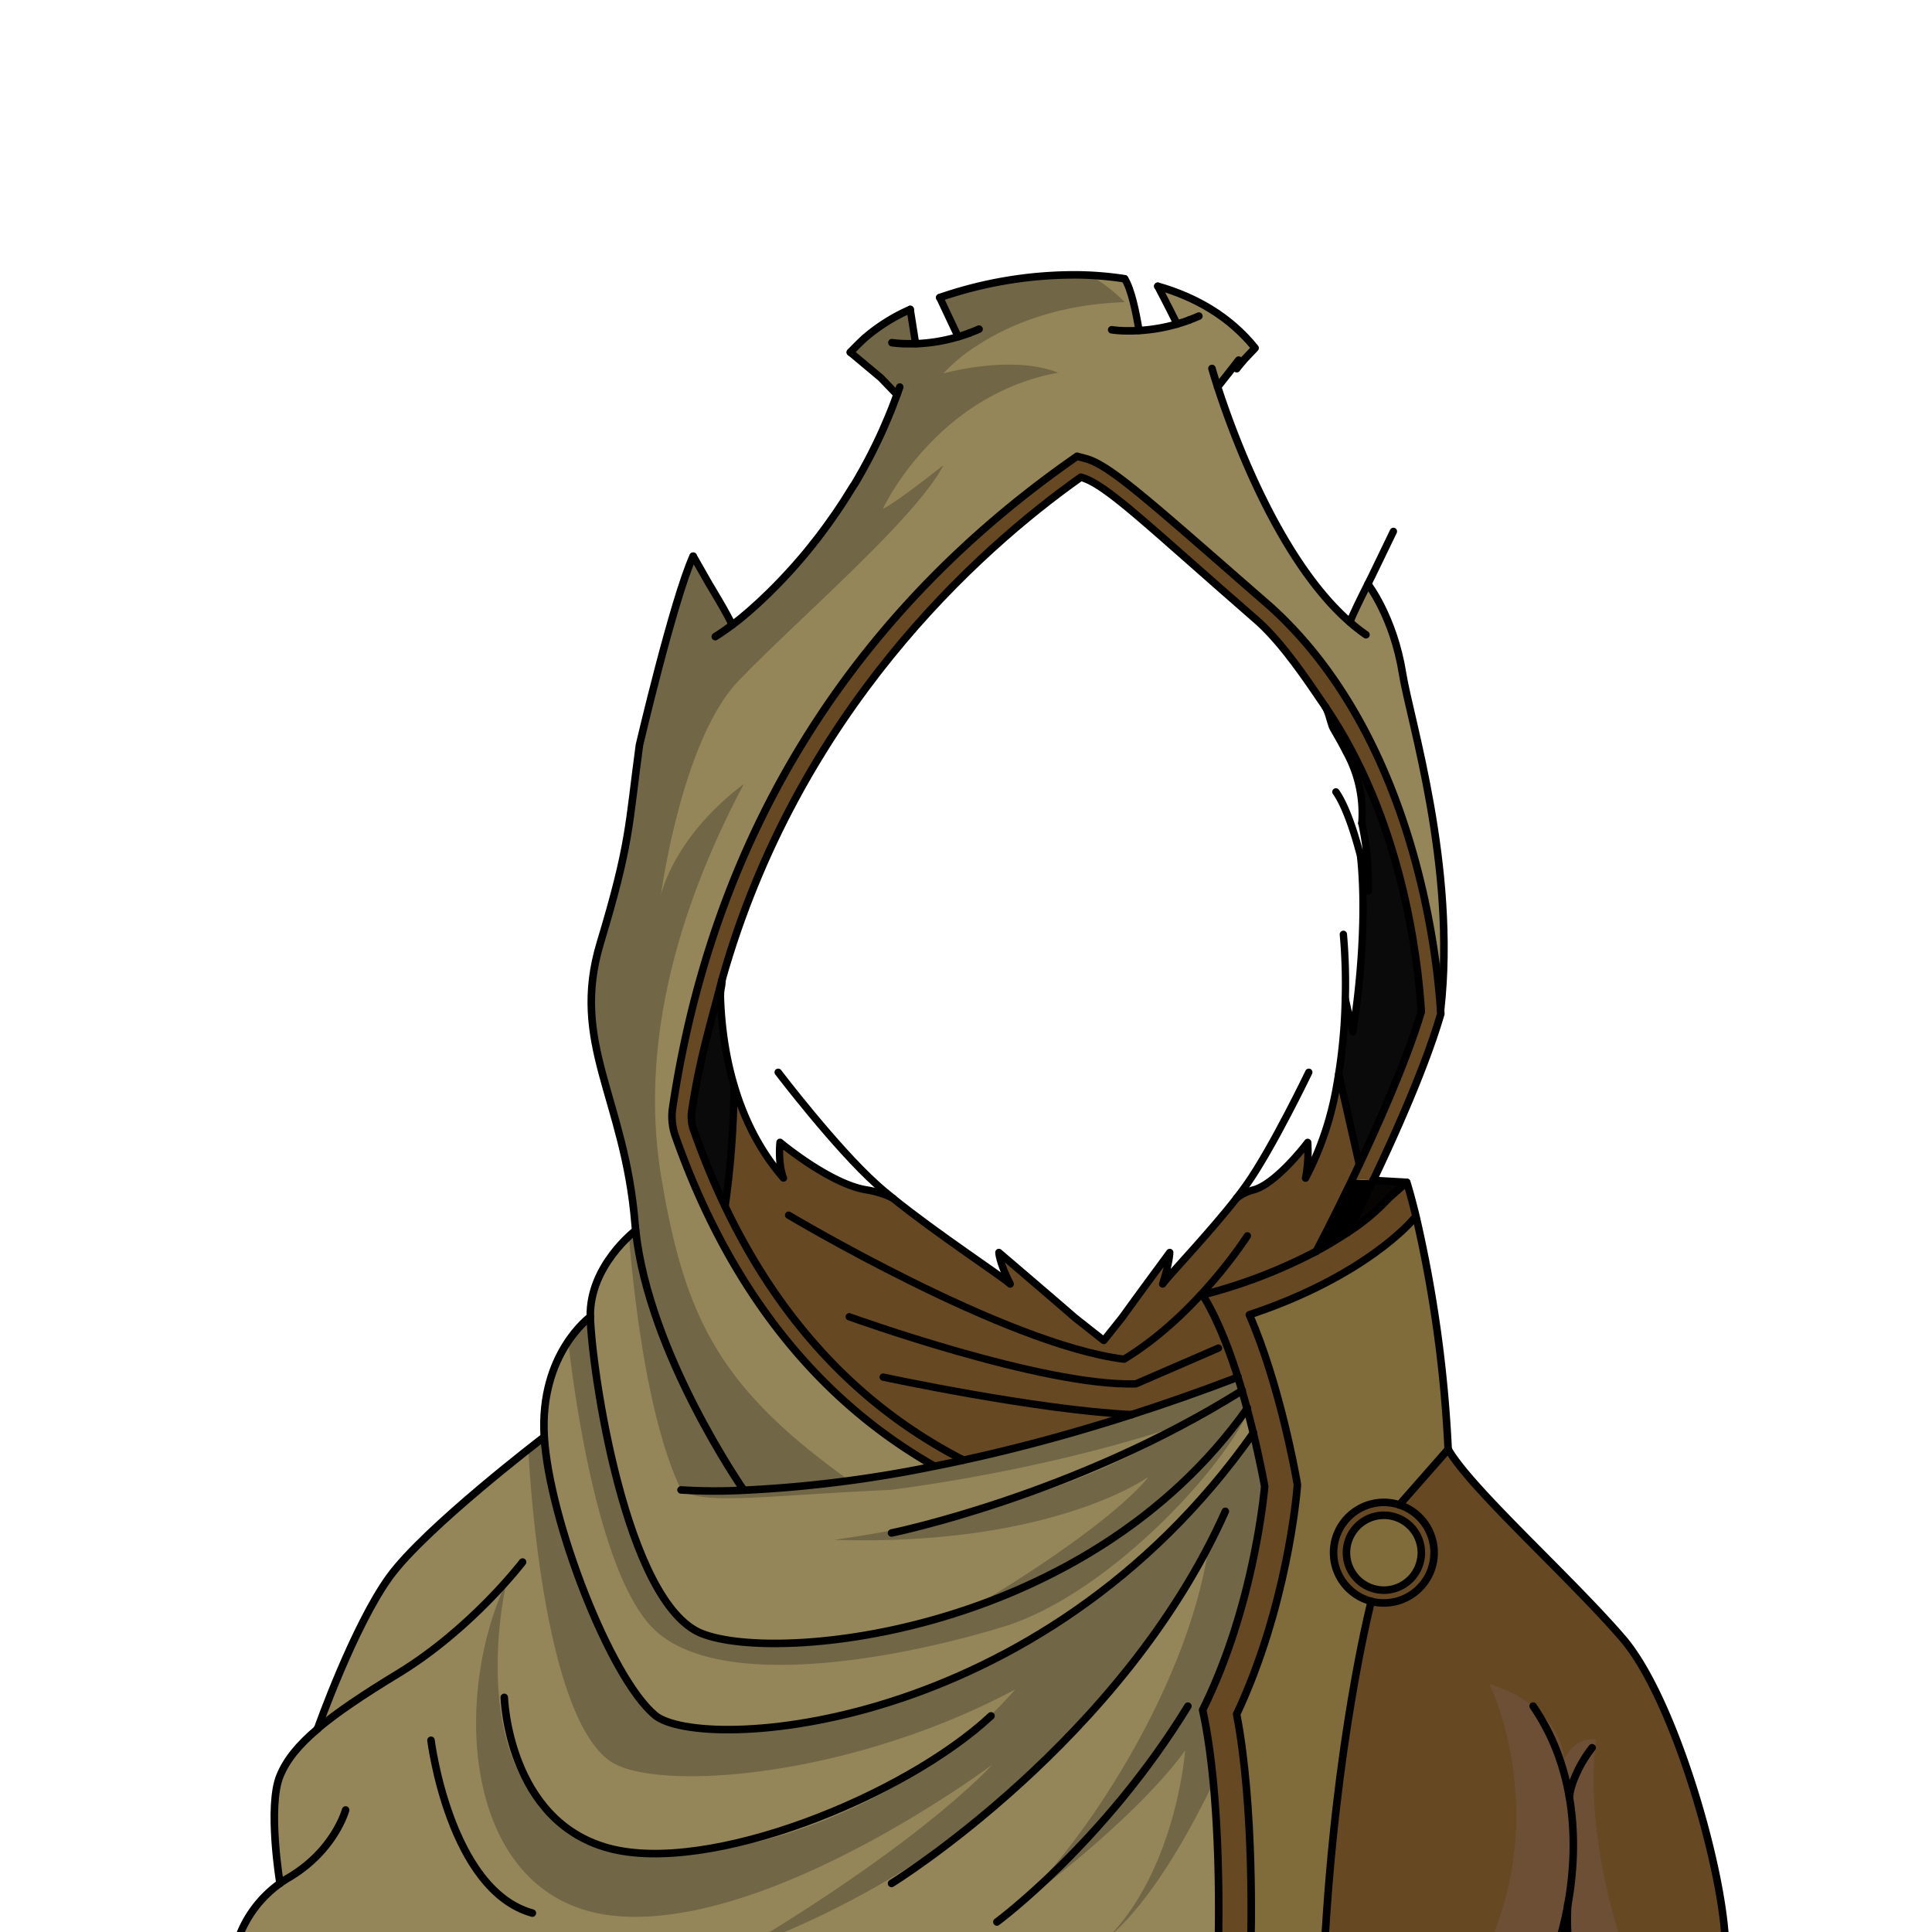 <svg xmlns="http://www.w3.org/2000/svg" viewBox="0 0 432 432">
  <defs>
    <style>.GUNDAN_JAPANESE_SEROW_OUTFIT_JAPANESE_SEROW_OUTFIT_29_cls-1{isolation:isolate;}.GUNDAN_JAPANESE_SEROW_OUTFIT_JAPANESE_SEROW_OUTFIT_29_cls-2{fill:#948659;}.GUNDAN_JAPANESE_SEROW_OUTFIT_JAPANESE_SEROW_OUTFIT_29_cls-3{fill:#664822;}.GUNDAN_JAPANESE_SEROW_OUTFIT_JAPANESE_SEROW_OUTFIT_29_cls-4{fill:#785b54;opacity:0.4;mix-blend-mode:multiply;}.GUNDAN_JAPANESE_SEROW_OUTFIT_JAPANESE_SEROW_OUTFIT_29_cls-5{fill:#070404;}.GUNDAN_JAPANESE_SEROW_OUTFIT_JAPANESE_SEROW_OUTFIT_29_cls-6{fill:#7f6c3a;}.GUNDAN_JAPANESE_SEROW_OUTFIT_JAPANESE_SEROW_OUTFIT_29_cls-7{fill:#0a0a0a;}.GUNDAN_JAPANESE_SEROW_OUTFIT_JAPANESE_SEROW_OUTFIT_29_cls-10,.GUNDAN_JAPANESE_SEROW_OUTFIT_JAPANESE_SEROW_OUTFIT_29_cls-8{opacity:0.5;}.GUNDAN_JAPANESE_SEROW_OUTFIT_JAPANESE_SEROW_OUTFIT_29_cls-10,.GUNDAN_JAPANESE_SEROW_OUTFIT_JAPANESE_SEROW_OUTFIT_29_cls-9{fill:#070707;}.GUNDAN_JAPANESE_SEROW_OUTFIT_JAPANESE_SEROW_OUTFIT_29_cls-11,.GUNDAN_JAPANESE_SEROW_OUTFIT_JAPANESE_SEROW_OUTFIT_29_cls-12{fill:none;stroke:#000;stroke-linecap:round;stroke-linejoin:round;}.GUNDAN_JAPANESE_SEROW_OUTFIT_JAPANESE_SEROW_OUTFIT_29_cls-11{stroke-width:1.69px;}.GUNDAN_JAPANESE_SEROW_OUTFIT_JAPANESE_SEROW_OUTFIT_29_cls-12{stroke-width:1.64px;}</style>
  </defs>
  <g class="GUNDAN_JAPANESE_SEROW_OUTFIT_JAPANESE_SEROW_OUTFIT_29_cls-1">
    <g id="outfit">
      <path d="M302.38,263.68l4.66.26c-2.17,4.58-4.18,8.62-5.74,11.71-2,1.32-4.31,2.75-7,4.19C294.41,279.62,298,272.9,302.38,263.68Z" />
      <path class="GUNDAN_JAPANESE_SEROW_OUTFIT_JAPANESE_SEROW_OUTFIT_29_cls-2" d="M322.12,225.92c-.83-13.06-6.12-61.16-37.75-90l-.07-.08c-26.82-23.36-35.93-31.77-41.47-33.28l-2-.55-1.67,1.18c-18.39,13-51.22,41-67.47,77.78-8.53,19.28-17.13,38.7-21.31,66.9A13,13,0,0,0,151,254a159.76,159.76,0,0,0,17.39,35.5,119.12,119.12,0,0,0,40.51,38.31c-7.36,1.46-14.07,2.55-20.09,3.35-9.15,1.23-16.72,1.79-22.54,2v-.07s-21.16-30.37-24.13-58c-.06-.53-.11-1.06-.15-1.58a109.69,109.69,0,0,0-2.52-15.89v0c-4.11-17.77-10.58-29.08-5.24-46.79,6.77-22.46,6.28-26.09,8.75-44.26,0,0,7.58-32.43,12-42.23l3.47,6.09.12.2c2.39,4,4,6.69,5.14,9.13l.37-.28.39-.3c.53-.41,1.1-.86,1.71-1.36l.3-.26,1.07-.9,1.12-1,1.18-1.07.36-.34c1.1-1,2.26-2.15,3.46-3.38l.67-.69q.27-.27.54-.57l.14-.14c.45-.48.91-1,1.38-1.49l1-1.09,1.28-1.46.25-.29c.77-.9,1.56-1.84,2.34-2.82.22-.26.43-.53.64-.81.57-.7,1.13-1.43,1.69-2.18.83-1.09,1.66-2.23,2.48-3.41.28-.38.55-.77.81-1.16q1.93-2.79,3.79-5.87c.32-.53.64-1.06,1-1.6q.63-1.06,1.23-2.16c.41-.74.81-1.48,1.21-2.23,1.09-2.07,2.15-4.22,3.15-6.44.15-.33.3-.66.44-1,.6-1.35,1.17-2.72,1.73-4.13l.45-1.18q.38-.94.72-1.92h0c-1.19-1.23-2.46-2.54-3.63-3.77l-6.81-5.7c1.2-1.25,2.26-2.29,3.14-3.11a40.44,40.44,0,0,1,10.26-6.47l1.21,7.67a38.25,38.25,0,0,0,9.51-1.56l-4.13-8.77a92.47,92.47,0,0,1,29.82-5.08c1.26,0,2.53,0,3.79.09a70.93,70.93,0,0,1,7.74.78h0c1.48,2.2,2.59,7.7,3.22,11.58a38.58,38.58,0,0,0,8.52-1.46c-2-4-4.18-8.2-4.33-8.48,8.45,2.44,16.09,6.82,21.76,13.76l-2.48,2.62c-1.05,1.25-1.63,2-1.63,2l.44-1.92c-1,1.39-2.87,3.74-4.72,6,3.42,10.56,13.69,38.77,29.59,52.61l0-.07c.94-2.27,2.2-4.85,4-8.43,0,0,5.74,7.38,7.75,20C315.25,160.9,325.73,193.83,322.12,225.92Z" />
      <path class="GUNDAN_JAPANESE_SEROW_OUTFIT_JAPANESE_SEROW_OUTFIT_29_cls-3" d="M385.84,435.66h-34.7v.46h-55c2.49-46.63,10.25-77.1,10.49-78a11.49,11.49,0,0,0,2.83.35,11.23,11.23,0,0,0,3.45-21.92l10.92-12.43c4.95,8.75,27.14,28.51,39,42.27S385.84,420,385.84,435.66Z" />
      <path class="GUNDAN_JAPANESE_SEROW_OUTFIT_JAPANESE_SEROW_OUTFIT_29_cls-4" d="M363,435.65H351.14v.46H332.39c14.59-31.39.67-59.53.67-59.53,16.51,5.12,16.7,16.85,16.7,16.85s2.12-5.12,7.08-4.46C354.71,407.2,359.76,426,363,435.65Z" />
      <path class="GUNDAN_JAPANESE_SEROW_OUTFIT_JAPANESE_SEROW_OUTFIT_29_cls-5" d="M314.56,264.37l-4,3.55a46.86,46.86,0,0,1-9.3,7.73c1.56-3.09,3.57-7.13,5.74-11.71Z" />
      <path class="GUNDAN_JAPANESE_SEROW_OUTFIT_JAPANESE_SEROW_OUTFIT_29_cls-6" d="M309.44,338.82a8.37,8.37,0,1,1-8.37,8.37A8.37,8.37,0,0,1,309.44,338.82Z" />
      <path class="GUNDAN_JAPANESE_SEROW_OUTFIT_JAPANESE_SEROW_OUTFIT_29_cls-3" d="M322.12,225.92l.05.77-.22.74c-3.35,11.21-9.63,25.42-14.91,36.51l-4.66-.26c5.36-11.18,12-26.05,15.43-37.48-.8-12.64-4.49-43.19-21.45-68.15l0-.06c-4-5.89-9.29-13.83-14.87-18.92-25.65-22.35-34.16-30.84-39.78-32.38-23.33,16.49-64.83,52.53-80.25,112.43h0c-2.54,9.86-5.05,17.86-6.75,29.33a8.69,8.69,0,0,0,.4,4.14q18.43,52.39,60.36,73.89c-2.24.49-4.41.95-6.54,1.36-26.49-15.09-46-39.9-57.9-73.81a13.08,13.08,0,0,1-.59-6.21c12.15-82,60.74-124.85,88.78-144.67l1.67-1.18,2,.54c5.54,1.52,14.65,9.92,41.47,33.29l.07.07C316,164.76,321.29,212.86,322.12,225.92Z" />
      <path class="GUNDAN_JAPANESE_SEROW_OUTFIT_JAPANESE_SEROW_OUTFIT_29_cls-3" d="M309.44,338.82a8.37,8.37,0,1,0,8.37,8.37A8.37,8.37,0,0,0,309.44,338.82Zm-11.23,8.37a11.23,11.23,0,1,1,11.23,11.23,11.49,11.49,0,0,1-2.83-.35s0,0,0,0A11.24,11.24,0,0,1,298.21,347.19Z" />
      <path class="GUNDAN_JAPANESE_SEROW_OUTFIT_JAPANESE_SEROW_OUTFIT_29_cls-2" d="M278.89,314.87a115,115,0,0,1-31.5,30L245.63,346A140,140,0,0,1,218,359.24c-26.62,9.41-51.71,9.75-61.09,6-17.1-6.77-24.69-59.45-24.94-70.84-.19-8.64,5.73-15.27,8.61-18,.92-.87,1.53-1.34,1.53-1.34,3,27.66,24.13,58,24.13,58v.07a276.27,276.27,0,0,0,42.63-5.37c2.13-.41,4.3-.87,6.54-1.36,11.24-2.44,23.82-5.75,37.62-10.19h0c7.57-2.44,15.5-5.21,23.78-8.38.32,1,.62,2,.92,3C278.16,312.25,278.54,313.58,278.89,314.87Z" />
      <path class="GUNDAN_JAPANESE_SEROW_OUTFIT_JAPANESE_SEROW_OUTFIT_29_cls-3" d="M316.71,272.39l-.58.13c-.47.58-10.95,12.9-36.77,21.47,6.8,15.57,10.41,36.08,10.59,37.1l.15.9-.07.92c-.09,1.1-2.26,26.46-13.51,50.39,4,20.87,3.24,49.55,3.14,52.81h-7.21s1.16-32.61-3.47-53.75c11.73-23.61,13.87-50,13.87-50s-.88-5-2.55-11.95c-.42-1.73-.89-3.58-1.41-5.5-.35-1.29-.73-2.62-1.12-4-.3-1-.6-2-.92-3-2.11-6.66-4.75-13.39-7.87-18.37a115.18,115.18,0,0,0,25.31-9.7h0c2.7-1.44,5-2.87,7-4.19a46.86,46.86,0,0,0,9.3-7.73l4-3.55S315.46,267.16,316.71,272.39Z" />
      <path class="GUNDAN_JAPANESE_SEROW_OUTFIT_JAPANESE_SEROW_OUTFIT_29_cls-6" d="M323.81,324.07,312.89,336.5a11.23,11.23,0,1,0-6.28,21.56s0,0,0,0c-.24.94-8,31.41-10.49,78H279.66c.1-3.26.89-31.94-3.14-52.81C287.77,359.37,289.94,334,290,332.91l.07-.92-.15-.9c-.18-1-3.79-21.53-10.59-37.1,25.82-8.57,36.3-20.89,36.77-21.47l.58-.13A291.51,291.51,0,0,1,323.81,324.07Z" />
      <path class="GUNDAN_JAPANESE_SEROW_OUTFIT_JAPANESE_SEROW_OUTFIT_29_cls-7" d="M253.06,316.3c-13.8,4.44-26.38,7.75-37.62,10.19Q173.61,305,155.08,252.6a8.69,8.69,0,0,1-.4-4.14c1.7-11.47,4.21-19.47,6.75-29.33-.08,2.06-.45,1.82-.35,4.47.46,11.46,3.3,27.47,14.07,39.84-1.31-3.41-.78-8-.78-8s11.27,9.44,19.48,10.66a21.38,21.38,0,0,1,5.82,1.86c9.72,7.87,24.32,17.43,26.25,19.2-2.54-5-2.54-7.07-2.54-7.07s12.5,10.66,17,14.59l6.46,5.1,4.07-5.1c2.81-3.93,10.68-14.59,10.68-14.59s0,2.09-1.59,7.07c1.21-1.77,10.4-11.33,16.52-19.19h0a10.37,10.37,0,0,1,3.67-1.86c5.17-1.22,12.27-10.66,12.27-10.66a31.87,31.87,0,0,1-.49,8,70.07,70.07,0,0,0,7-20.87,122.44,122.44,0,0,0,1.89-19.2l1.69,7.34s3.62-21.08,1.75-39.15h0c.74,2.88,1.32,5.61,1.69,7.69a62.49,62.49,0,0,0-1.44-15.18,28.45,28.45,0,0,0-3.4-15.78c-1-2-2.1-3.85-3-5.45-.55-1-.89-3.26-1.74-4.79,17,25,20.65,55.51,21.45,68.15-3.42,11.43-10.07,26.3-15.43,37.48-4.43,9.22-8,15.94-8.09,16.16h0a115.18,115.18,0,0,1-25.31,9.7c3.12,5,5.76,11.71,7.87,18.37-8.28,3.17-16.21,5.94-23.78,8.38Z" />
      <path class="GUNDAN_JAPANESE_SEROW_OUTFIT_JAPANESE_SEROW_OUTFIT_29_cls-3" d="M303.94,260.4c-.53,1.13-1.05,2.22-1.56,3.28-4.43,9.22-8,15.94-8.09,16.16h0a115.18,115.18,0,0,1-25.31,9.7c3.12,5,5.76,11.71,7.87,18.37-8.28,3.17-16.21,5.94-23.78,8.38h0c-13.8,4.44-26.38,7.75-37.62,10.19-21.72-11.14-41-33.09-53.3-56.74h0c1.37-12.34,2.06-26.28,2-26.81a54.68,54.68,0,0,0,11,20.5c-1.31-3.41-.78-8-.78-8s11.27,9.44,19.48,10.66a21.38,21.38,0,0,1,5.82,1.86c9.72,7.87,24.32,17.43,26.25,19.2-2.54-5-2.54-7.07-2.54-7.07s12.5,10.66,17,14.59l6.46,5.1,4.07-5.1c2.81-3.93,10.68-14.59,10.68-14.59s0,2.09-1.59,7.07c1.21-1.77,10.4-11.33,16.52-19.19h0a10.37,10.37,0,0,1,3.67-1.86c5.17-1.22,12.27-10.66,12.27-10.66a31.87,31.87,0,0,1-.49,8,70.07,70.07,0,0,0,7-20.87c.15-.82.29-1.63.42-2.44Z" />
      <path class="GUNDAN_JAPANESE_SEROW_OUTFIT_JAPANESE_SEROW_OUTFIT_29_cls-2" d="M280.3,320.37C232.67,388,156.52,391.94,146.45,383.52s-23.61-43.6-24.75-62.22c-.61-10.07,2.45-17.11,5.4-21.45a23,23,0,0,1,4.9-5.42c.25,11.39,7.84,64.07,24.94,70.84s86.27.09,122-50.4c.08.29.16.58.23.86C279.55,317.34,279.94,318.9,280.3,320.37Z" />
      <path class="GUNDAN_JAPANESE_SEROW_OUTFIT_JAPANESE_SEROW_OUTFIT_29_cls-2" d="M271.36,398.44a331.6,331.6,0,0,1,1.09,37.67h-220a25.93,25.93,0,0,1,10.13-15h0s-2.86-17.15,0-24.08c1.46-3.53,4.06-6.8,8.42-10.48v0c.24-.69,8.18-23,16.06-33.92,6.18-8.57,23.52-22.65,31-28.57,2.2-1.73,3.56-2.77,3.56-2.77,1.14,18.62,14.68,53.79,24.75,62.22s86.22,4.5,133.85-63.15c.1.43.2.84.31,1.25.06.25.11.49.17.73,1.35,5.87,2.07,10,2.07,10s-2.14,26.43-13.87,50a138.49,138.49,0,0,1,2.38,16.07Z" />
      <g class="GUNDAN_JAPANESE_SEROW_OUTFIT_JAPANESE_SEROW_OUTFIT_29_cls-8">
        <g class="GUNDAN_JAPANESE_SEROW_OUTFIT_JAPANESE_SEROW_OUTFIT_29_cls-8">
          <path class="GUNDAN_JAPANESE_SEROW_OUTFIT_JAPANESE_SEROW_OUTFIT_29_cls-9" d="M224.56,363.68c22-6.81,47.28-33,54.56-47.95-.07-.28-.15-.57-.23-.86-.35-1.29-.73-2.62-1.12-4-.3-1-.6-2-.92-3-8.28,3.17-16.21,5.94-23.78,8.38h0c-13.8,4.44-26.38,7.75-37.62,10.19-2.24.49-4.41.95-6.54,1.36a276.27,276.27,0,0,1-42.63,5.37v-.07s-21.16-30.37-24.13-58c0,0-.61.47-1.53,1.34,1.46,17.19,4.69,42.08,11.67,56.69,2.43,1.69,6.83,2.05,14,1.82,7.58-.25,18.27-1.14,33-1.82,39.07-5.2,64.8-14.52,65.59-14.81-.71.55-23.9,18.23-78.36,26,48.15,1.47,69.63-13.63,70.26-14.08-.22.31-7.24,10-38.77,28.92-26.63,9.43-51.74,9.77-61.13,6-17.1-6.77-24.69-59.45-24.94-70.84a23,23,0,0,0-4.9,5.42c1.08,9.69,6.18,49.91,18.19,63.52C159,378.89,201.11,370.92,224.56,363.68Zm41.35-33.6.2-.19Zm11.29-12.89c-.29.39-.58.77-.88,1.15C276.62,318,276.91,317.58,277.2,317.19Zm-9.53,11.13.39-.4Zm1.75-1.83.56-.6Zm1.71-1.88.72-.8Zm1.67-1.92c.3-.34.59-.68.88-1C273.39,322,273.1,322.35,272.8,322.69Zm1.71-2.05,1-1.18Zm-10.4,11.17,0,0Z" />
          <path class="GUNDAN_JAPANESE_SEROW_OUTFIT_JAPANESE_SEROW_OUTFIT_29_cls-9" d="M282.85,332.32s-.72-4.1-2.07-10l-1,1.23c.28-.64.57-1.29.83-1.94v0c-.11-.41-.21-.82-.31-1.25C232.67,388,156.52,391.94,146.45,383.52s-23.61-43.6-24.75-62.22c0,0-1.36,1-3.56,2.77,0,0,2.55,58.62,18.24,69.69,9.83,6.93,52.91,4.11,90.64-16-26.19,30-77.17,45.69-99.92,31.32-23.64-14.93-13.79-55.5-13.79-55.5-12.67,26.67-9.63,72.25,25.05,74.89s83.47-33.85,83.47-33.85-14.44,16.35-56.05,41.22c62.53-23.07,92.76-67.86,104.1-89.18l.19.4c-5.38,33-31.14,70.24-45.59,81.52C255.94,405.48,265,391.37,265,391.37s-1.9,26.66-17.68,42.35c9.47-7.91,17.84-22.38,24.08-35.28h0A138.49,138.49,0,0,0,269,382.36C280.71,358.75,282.85,332.32,282.85,332.32Z" />
        </g>
        <path class="GUNDAN_JAPANESE_SEROW_OUTFIT_JAPANESE_SEROW_OUTFIT_29_cls-10" d="M197.42,113.75s1.71-.4,13.53-9.73c-6.19,12-33.12,34.93-45.85,48.26s-17.33,47.93-17.33,47.93,2.64-12.88,18.55-24.9c-11.65,22-20.83,48.09-19.77,75a103.54,103.54,0,0,0,1.3,12.81c5.2,31.38,13,46.9,41,67.16l-.08.91c-9.15,1.23-16.72,1.79-22.54,2v-.07s-21.16-30.37-24.13-58c-.06-.53-.11-1.06-.15-1.58a109.69,109.69,0,0,0-2.52-15.89v0c-4.11-17.77-10.58-29.08-5.24-46.79,6.77-22.46,6.28-26.09,8.75-44.26,0,0,7.58-32.43,12-42.23l3.47,6.09.12.2c2.39,4,4,6.69,5.14,9.13l.37-.28.39-.3c.53-.41,1.1-.86,1.71-1.36l.3-.26,1.07-.9,1.12-1,1.18-1.07.36-.34c1.1-1,2.26-2.15,3.46-3.38l.67-.69q.27-.27.54-.57l.14-.14c.45-.48.91-1,1.38-1.49l1-1.09,1.28-1.46.25-.29c.77-.9,1.56-1.84,2.34-2.82.22-.26.43-.53.64-.81.57-.7,1.13-1.43,1.69-2.18.83-1.09,1.66-2.23,2.48-3.41.28-.38.55-.77.81-1.16q1.93-2.79,3.79-5.87c.32-.53.64-1.06,1-1.6q.63-1.06,1.23-2.16c.41-.74.81-1.48,1.21-2.23,1.09-2.07,2.15-4.22,3.15-6.44.15-.33.3-.66.44-1,.6-1.35,1.17-2.72,1.73-4.13l.45-1.18q.38-.94.72-1.92h0c-1.19-1.23-2.46-2.54-3.63-3.77l-6.81-5.7c1.2-1.25,2.26-2.29,3.14-3.11a40.44,40.44,0,0,1,10.26-6.47l1.21,7.67a38.25,38.25,0,0,0,9.51-1.56l-4.13-8.77a92.47,92.47,0,0,1,29.82-5.08c1.26,0,2.53,0,3.79.09a35.31,35.31,0,0,1,7.74,6c-15.27.51-26,5.24-32.51,9.41a37.46,37.46,0,0,0-8,6.53c.62-.17,15.46-4.24,25.63-.16C209.18,88.34,197.42,113.75,197.42,113.75Z" />
      </g>
      <path class="GUNDAN_JAPANESE_SEROW_OUTFIT_JAPANESE_SEROW_OUTFIT_29_cls-11" d="M348.12,435.66c.25-.75.78-2.38,1.36-4.68,1.93-7.66,4.41-22.79-.76-37.73h0A48.87,48.87,0,0,0,343,381.79l-.19-.29" />
      <path class="GUNDAN_JAPANESE_SEROW_OUTFIT_JAPANESE_SEROW_OUTFIT_29_cls-11" d="M350.91,401.82a15.93,15.93,0,0,1,.53-2.54A28,28,0,0,1,356,390.8" />
      <path class="GUNDAN_JAPANESE_SEROW_OUTFIT_JAPANESE_SEROW_OUTFIT_29_cls-11" d="M314.56,264.37s.9,2.79,2.15,8a291.51,291.51,0,0,1,7.1,51.68c4.95,8.75,27.14,28.51,39,42.27s23,53.65,23,69.32h-34.7c-1-2.56-.56-9.78-.56-9.78" />
      <path class="GUNDAN_JAPANESE_SEROW_OUTFIT_JAPANESE_SEROW_OUTFIT_29_cls-11" d="M121.7,436.11H52.49a25.93,25.93,0,0,1,10.13-15,21.83,21.83,0,0,1,2-1.3c10.24-6.06,12.66-15.09,12.66-15.09" />
      <path class="GUNDAN_JAPANESE_SEROW_OUTFIT_JAPANESE_SEROW_OUTFIT_29_cls-11" d="M71,386.56c4.21-3.55,10-7.48,18.11-12.4,16.4-10,27.74-24.88,27.74-24.88" />
      <path class="GUNDAN_JAPANESE_SEROW_OUTFIT_JAPANESE_SEROW_OUTFIT_29_cls-11" d="M62.61,421.14s-2.86-17.15,0-24.08c1.46-3.53,4.06-6.8,8.42-10.48" />
      <path class="GUNDAN_JAPANESE_SEROW_OUTFIT_JAPANESE_SEROW_OUTFIT_29_cls-11" d="M71,386.58v0c.24-.69,8.18-23,16.06-33.92,8-11.07,34.6-31.34,34.6-31.34" />
      <path class="GUNDAN_JAPANESE_SEROW_OUTFIT_JAPANESE_SEROW_OUTFIT_29_cls-11" d="M166.27,333.15s-21.16-30.37-24.13-58c-.06-.53-.11-1.06-.15-1.58-2.31-28.08-14.53-40.25-7.76-62.71s6.28-26.09,8.75-44.26c0,0,7.58-32.43,12-42.23" />
      <path class="GUNDAN_JAPANESE_SEROW_OUTFIT_JAPANESE_SEROW_OUTFIT_29_cls-11" d="M253.07,316.3c7.57-2.44,15.5-5.21,23.78-8.38" />
      <path class="GUNDAN_JAPANESE_SEROW_OUTFIT_JAPANESE_SEROW_OUTFIT_29_cls-11" d="M152.28,333.15a119.4,119.4,0,0,0,14,.07,276.27,276.27,0,0,0,42.63-5.37c2.13-.41,4.3-.87,6.54-1.36,11.24-2.44,23.82-5.75,37.62-10.19" />
      <path class="GUNDAN_JAPANESE_SEROW_OUTFIT_JAPANESE_SEROW_OUTFIT_29_cls-11" d="M316.13,272.52c-.47.58-10.95,12.9-36.77,21.47,6.8,15.57,10.41,36.08,10.59,37.1l.15.9-.07.92c-.09,1.1-2.26,26.46-13.51,50.39,4,20.87,3.24,49.55,3.14,52.81,0,.12,0,.21,0,.26l-7.2-.26" />
      <path class="GUNDAN_JAPANESE_SEROW_OUTFIT_JAPANESE_SEROW_OUTFIT_29_cls-11" d="M301.3,275.65c1.56-3.09,3.57-7.13,5.74-11.71,5.28-11.09,11.56-25.3,14.91-36.51l.22-.74-.05-.77c-.83-13.06-6.12-61.16-37.75-90l-.07-.07c-26.82-23.37-35.93-31.77-41.47-33.29l-2-.54-1.67,1.18c-28,19.82-76.63,62.7-88.78,144.67A13.08,13.08,0,0,0,151,254c11.94,33.91,31.41,58.72,57.9,73.81" />
      <path class="GUNDAN_JAPANESE_SEROW_OUTFIT_JAPANESE_SEROW_OUTFIT_29_cls-11" d="M161.43,219.13c-2.54,9.86-5.05,17.86-6.75,29.33a8.69,8.69,0,0,0,.4,4.14q18.43,52.39,60.36,73.89h0" />
      <path class="GUNDAN_JAPANESE_SEROW_OUTFIT_JAPANESE_SEROW_OUTFIT_29_cls-11" d="M296.33,158c-4-5.89-9.29-13.83-14.87-18.92-25.65-22.35-34.16-30.84-39.78-32.38-23.33,16.49-63.47,52.77-80.25,112.43" />
      <path class="GUNDAN_JAPANESE_SEROW_OUTFIT_JAPANESE_SEROW_OUTFIT_29_cls-11" d="M294.29,279.84c.12-.22,3.66-6.94,8.09-16.16,5.36-11.18,12-26.05,15.43-37.48-.8-12.64-4.49-43.19-21.45-68.15" />
      <path class="GUNDAN_JAPANESE_SEROW_OUTFIT_JAPANESE_SEROW_OUTFIT_29_cls-11" d="M307,263.94l7.52.43-4,3.55a46.86,46.86,0,0,1-9.3,7.73c-2,1.32-4.31,2.75-7,4.19h0a115.18,115.18,0,0,1-25.31,9.7c3.12,5,5.76,11.71,7.87,18.37.32,1,.62,2,.92,3,.39,1.34.77,2.67,1.12,4,.52,1.92,1,3.77,1.41,5.5,1.67,6.91,2.55,11.95,2.55,11.95s-2.14,26.43-13.87,50c4.63,21.14,3.47,53.75,3.47,53.75" />
      <path class="GUNDAN_JAPANESE_SEROW_OUTFIT_JAPANESE_SEROW_OUTFIT_29_cls-11" d="M199.35,342.78s41-8.36,78.42-31.87" />
      <path class="GUNDAN_JAPANESE_SEROW_OUTFIT_JAPANESE_SEROW_OUTFIT_29_cls-11" d="M142.14,275.12S131.75,283,132,294.43s7.84,64.07,24.94,70.84,86.27.09,122-50.4" />
      <path class="GUNDAN_JAPANESE_SEROW_OUTFIT_JAPANESE_SEROW_OUTFIT_29_cls-11" d="M132,294.43s-11.43,8.25-10.3,26.87,14.68,53.79,24.75,62.22,86.22,4.5,133.85-63.15" />
      <path class="GUNDAN_JAPANESE_SEROW_OUTFIT_JAPANESE_SEROW_OUTFIT_29_cls-11" d="M199.35,421.14s51.76-31.87,74.64-83.2" />
      <path class="GUNDAN_JAPANESE_SEROW_OUTFIT_JAPANESE_SEROW_OUTFIT_29_cls-11" d="M222.91,429.76s24-17.69,42.71-48.26" />
      <path class="GUNDAN_JAPANESE_SEROW_OUTFIT_JAPANESE_SEROW_OUTFIT_29_cls-11" d="M112.76,379.54s.83,27.59,23.29,33.7,66.22-11.56,85.54-29.56" />
      <path class="GUNDAN_JAPANESE_SEROW_OUTFIT_JAPANESE_SEROW_OUTFIT_29_cls-11" d="M96.37,389.13s4.17,33.52,22.67,38.64" />
      <path class="GUNDAN_JAPANESE_SEROW_OUTFIT_JAPANESE_SEROW_OUTFIT_29_cls-12" d="M199.71,267.94l0,0a21.38,21.38,0,0,0-5.82-1.86c-8.21-1.22-19.48-10.66-19.48-10.66s-.53,4.63.78,8c-10.77-12.37-13.61-28.38-14.07-39.84-.1-2.65.27-2.41.35-4.47h0" />
      <path class="GUNDAN_JAPANESE_SEROW_OUTFIT_JAPANESE_SEROW_OUTFIT_29_cls-12" d="M276.49,267.92c.83-1.07,1.6-2.1,2.29-3.08,5.78-8.21,13.87-25.08,13.87-25.08" />
      <path class="GUNDAN_JAPANESE_SEROW_OUTFIT_JAPANESE_SEROW_OUTFIT_29_cls-12" d="M174,239.76s12.85,16.87,22,25.08c1.09,1,2.32,2,3.64,3.08,9.72,7.87,24.32,17.43,26.25,19.2-2.54-5-2.54-7.07-2.54-7.07s12.5,10.66,17,14.59l6.46,5.1,4.07-5.1c2.81-3.93,10.68-14.59,10.68-14.59s0,2.09-1.59,7.07c1.21-1.77,10.4-11.33,16.52-19.19" />
      <path class="GUNDAN_JAPANESE_SEROW_OUTFIT_JAPANESE_SEROW_OUTFIT_29_cls-12" d="M300.38,208.92a126.94,126.94,0,0,1,.43,14.45,122.44,122.44,0,0,1-1.89,19.2,70.07,70.07,0,0,1-7,20.87,31.87,31.87,0,0,0,.49-8s-7.1,9.44-12.27,10.66a10.37,10.37,0,0,0-3.67,1.86h0" />
      <path class="GUNDAN_JAPANESE_SEROW_OUTFIT_JAPANESE_SEROW_OUTFIT_29_cls-12" d="M304.24,191.51a.09.09,0,0,0,0,.05c1.87,18.07-1.75,39.15-1.75,39.15l-1.69-7.34v-.05" />
      <path class="GUNDAN_JAPANESE_SEROW_OUTFIT_JAPANESE_SEROW_OUTFIT_29_cls-12" d="M304.51,184.07a28.45,28.45,0,0,0-3.4-15.78c-1-2-2.1-3.85-3-5.45-.55-1-.89-3.26-1.74-4.79l0-.06" />
      <path class="GUNDAN_JAPANESE_SEROW_OUTFIT_JAPANESE_SEROW_OUTFIT_29_cls-12" d="M298.71,177.07c2.18,3.09,4.15,9.05,5.55,14.49.74,2.88,1.32,5.61,1.69,7.69a62.49,62.49,0,0,0-1.44-15.18" />
      <path class="GUNDAN_JAPANESE_SEROW_OUTFIT_JAPANESE_SEROW_OUTFIT_29_cls-11" d="M306.61,358.06a11.24,11.24,0,1,1,2.83.36,11.49,11.49,0,0,1-2.83-.35" />
      <path class="GUNDAN_JAPANESE_SEROW_OUTFIT_JAPANESE_SEROW_OUTFIT_29_cls-11" d="M317.81,347.19a8.37,8.37,0,1,1-8.37-8.37A8.36,8.36,0,0,1,317.81,347.19Z" />
      <line class="GUNDAN_JAPANESE_SEROW_OUTFIT_JAPANESE_SEROW_OUTFIT_29_cls-11" x1="323.81" y1="324.07" x2="312.89" y2="336.5" />
      <path class="GUNDAN_JAPANESE_SEROW_OUTFIT_JAPANESE_SEROW_OUTFIT_29_cls-11" d="M306.62,358.05h0s0,0,0,0c-.24.94-8,31.41-10.49,78" />
      <path class="GUNDAN_JAPANESE_SEROW_OUTFIT_JAPANESE_SEROW_OUTFIT_29_cls-12" d="M176.34,271.72s48.39,28.9,75,32.2c16.35-9.91,27.58-27.58,27.58-27.58" />
      <path class="GUNDAN_JAPANESE_SEROW_OUTFIT_JAPANESE_SEROW_OUTFIT_29_cls-12" d="M162.14,269.75a204,204,0,0,0,2-26.81h0" />
      <line class="GUNDAN_JAPANESE_SEROW_OUTFIT_JAPANESE_SEROW_OUTFIT_29_cls-12" x1="303.94" y1="260.4" x2="299.34" y2="240.13" />
      <path class="GUNDAN_JAPANESE_SEROW_OUTFIT_JAPANESE_SEROW_OUTFIT_29_cls-12" d="M189.88,294.43s43.44,15.7,64.12,15l18.45-8" />
      <path class="GUNDAN_JAPANESE_SEROW_OUTFIT_JAPANESE_SEROW_OUTFIT_29_cls-12" d="M197.48,307.92s34.23,7.38,55.58,8.38h0" />
      <path class="GUNDAN_JAPANESE_SEROW_OUTFIT_JAPANESE_SEROW_OUTFIT_29_cls-11" d="M201.19,86.55c-.2.57-.4,1.13-.61,1.69h0q-.35,1-.72,1.92l-.45,1.18c-.56,1.41-1.13,2.78-1.73,4.13-.14.33-.29.66-.44,1-1,2.22-2.06,4.37-3.15,6.44-.4.75-.8,1.49-1.21,2.23s-.81,1.45-1.23,2.16c-.31.54-.63,1.07-1,1.6q-1.86,3.07-3.79,5.87c-.26.39-.53.78-.81,1.16-.82,1.18-1.65,2.32-2.48,3.41-.56.75-1.12,1.48-1.69,2.18-.21.28-.42.55-.64.81-.78,1-1.57,1.92-2.34,2.82l-.25.29-1.28,1.46-1,1.09c-.47.52-.93,1-1.38,1.49l-.14.14q-.27.3-.54.57l-.67.69c-1.2,1.23-2.36,2.36-3.46,3.38l-.36.34-1.18,1.07-1.12,1-1.07.9-.3.26c-.61.5-1.18,1-1.71,1.36l-.39.3-.37.28c-2.33,1.74-3.74,2.58-3.74,2.58" />
      <path class="GUNDAN_JAPANESE_SEROW_OUTFIT_JAPANESE_SEROW_OUTFIT_29_cls-11" d="M216.74,74.47c.71-.26,1.44-.55,2.18-.88" />
      <path class="GUNDAN_JAPANESE_SEROW_OUTFIT_JAPANESE_SEROW_OUTFIT_29_cls-11" d="M216.74,74.48c-.84.31-1.68.59-2.49.82a38.25,38.25,0,0,1-9.51,1.56c-.63,0-1.21,0-1.74,0a25.79,25.79,0,0,1-3.57-.24" />
      <path class="GUNDAN_JAPANESE_SEROW_OUTFIT_JAPANESE_SEROW_OUTFIT_29_cls-11" d="M265.89,71.56c.71-.26,1.44-.55,2.18-.88" />
      <path class="GUNDAN_JAPANESE_SEROW_OUTFIT_JAPANESE_SEROW_OUTFIT_29_cls-11" d="M248.58,73.74a26,26,0,0,0,3.57.24c.75,0,1.6,0,2.54-.07a38.58,38.58,0,0,0,8.52-1.46c.88-.25,1.77-.54,2.68-.88" />
      <polyline class="GUNDAN_JAPANESE_SEROW_OUTFIT_JAPANESE_SEROW_OUTFIT_29_cls-12" points="204.74 76.86 203.53 69.19 203.53 69.18" />
      <path class="GUNDAN_JAPANESE_SEROW_OUTFIT_JAPANESE_SEROW_OUTFIT_29_cls-12" d="M251.47,62.33c1.48,2.2,2.59,7.7,3.22,11.58" />
      <path class="GUNDAN_JAPANESE_SEROW_OUTFIT_JAPANESE_SEROW_OUTFIT_29_cls-12" d="M155,124.34l3.47,6.09.12.2c2.39,4,4,6.69,5.14,9.13" />
      <path class="GUNDAN_JAPANESE_SEROW_OUTFIT_JAPANESE_SEROW_OUTFIT_29_cls-12" d="M190.13,78.77l6.81,5.7c1.17,1.23,2.44,2.54,3.63,3.77" />
      <path class="GUNDAN_JAPANESE_SEROW_OUTFIT_JAPANESE_SEROW_OUTFIT_29_cls-11" d="M251.47,62.33h0a73.77,73.77,0,0,0-11.53-.87,92.47,92.47,0,0,0-29.82,5.08" />
      <path class="GUNDAN_JAPANESE_SEROW_OUTFIT_JAPANESE_SEROW_OUTFIT_29_cls-11" d="M190.13,78.77c1.2-1.25,2.26-2.29,3.14-3.11a40.44,40.44,0,0,1,10.26-6.47" />
      <path class="GUNDAN_JAPANESE_SEROW_OUTFIT_JAPANESE_SEROW_OUTFIT_29_cls-11" d="M272.25,86.52c1.85-2.31,3.7-4.66,4.72-6l-.44,1.92s.58-.79,1.63-2l2.48-2.62C275,70.79,267.33,66.41,258.88,64" />
      <path class="GUNDAN_JAPANESE_SEROW_OUTFIT_JAPANESE_SEROW_OUTFIT_29_cls-12" d="M301.84,139.13l0-.07c.94-2.27,2.2-4.85,4-8.43l.73-1.46.45-.92.08-.17,3.56-7.37h0l.91-1.89" />
      <path class="GUNDAN_JAPANESE_SEROW_OUTFIT_JAPANESE_SEROW_OUTFIT_29_cls-11" d="M271,82.39s.43,1.53,1.27,4.13c3.42,10.56,13.69,38.77,29.59,52.61a40.2,40.2,0,0,0,3.57,2.8" />
      <line class="GUNDAN_JAPANESE_SEROW_OUTFIT_JAPANESE_SEROW_OUTFIT_29_cls-12" x1="214.25" y1="75.3" x2="210.12" y2="66.53" />
      <path class="GUNDAN_JAPANESE_SEROW_OUTFIT_JAPANESE_SEROW_OUTFIT_29_cls-12" d="M258.88,64h0c.15.28,2.36,4.48,4.33,8.48" />
      <path class="GUNDAN_JAPANESE_SEROW_OUTFIT_JAPANESE_SEROW_OUTFIT_29_cls-11" d="M305.87,130.63s5.74,7.38,7.75,20c1.63,10.23,12.11,43.16,8.5,75.25" />
    </g>
  </g>
</svg>